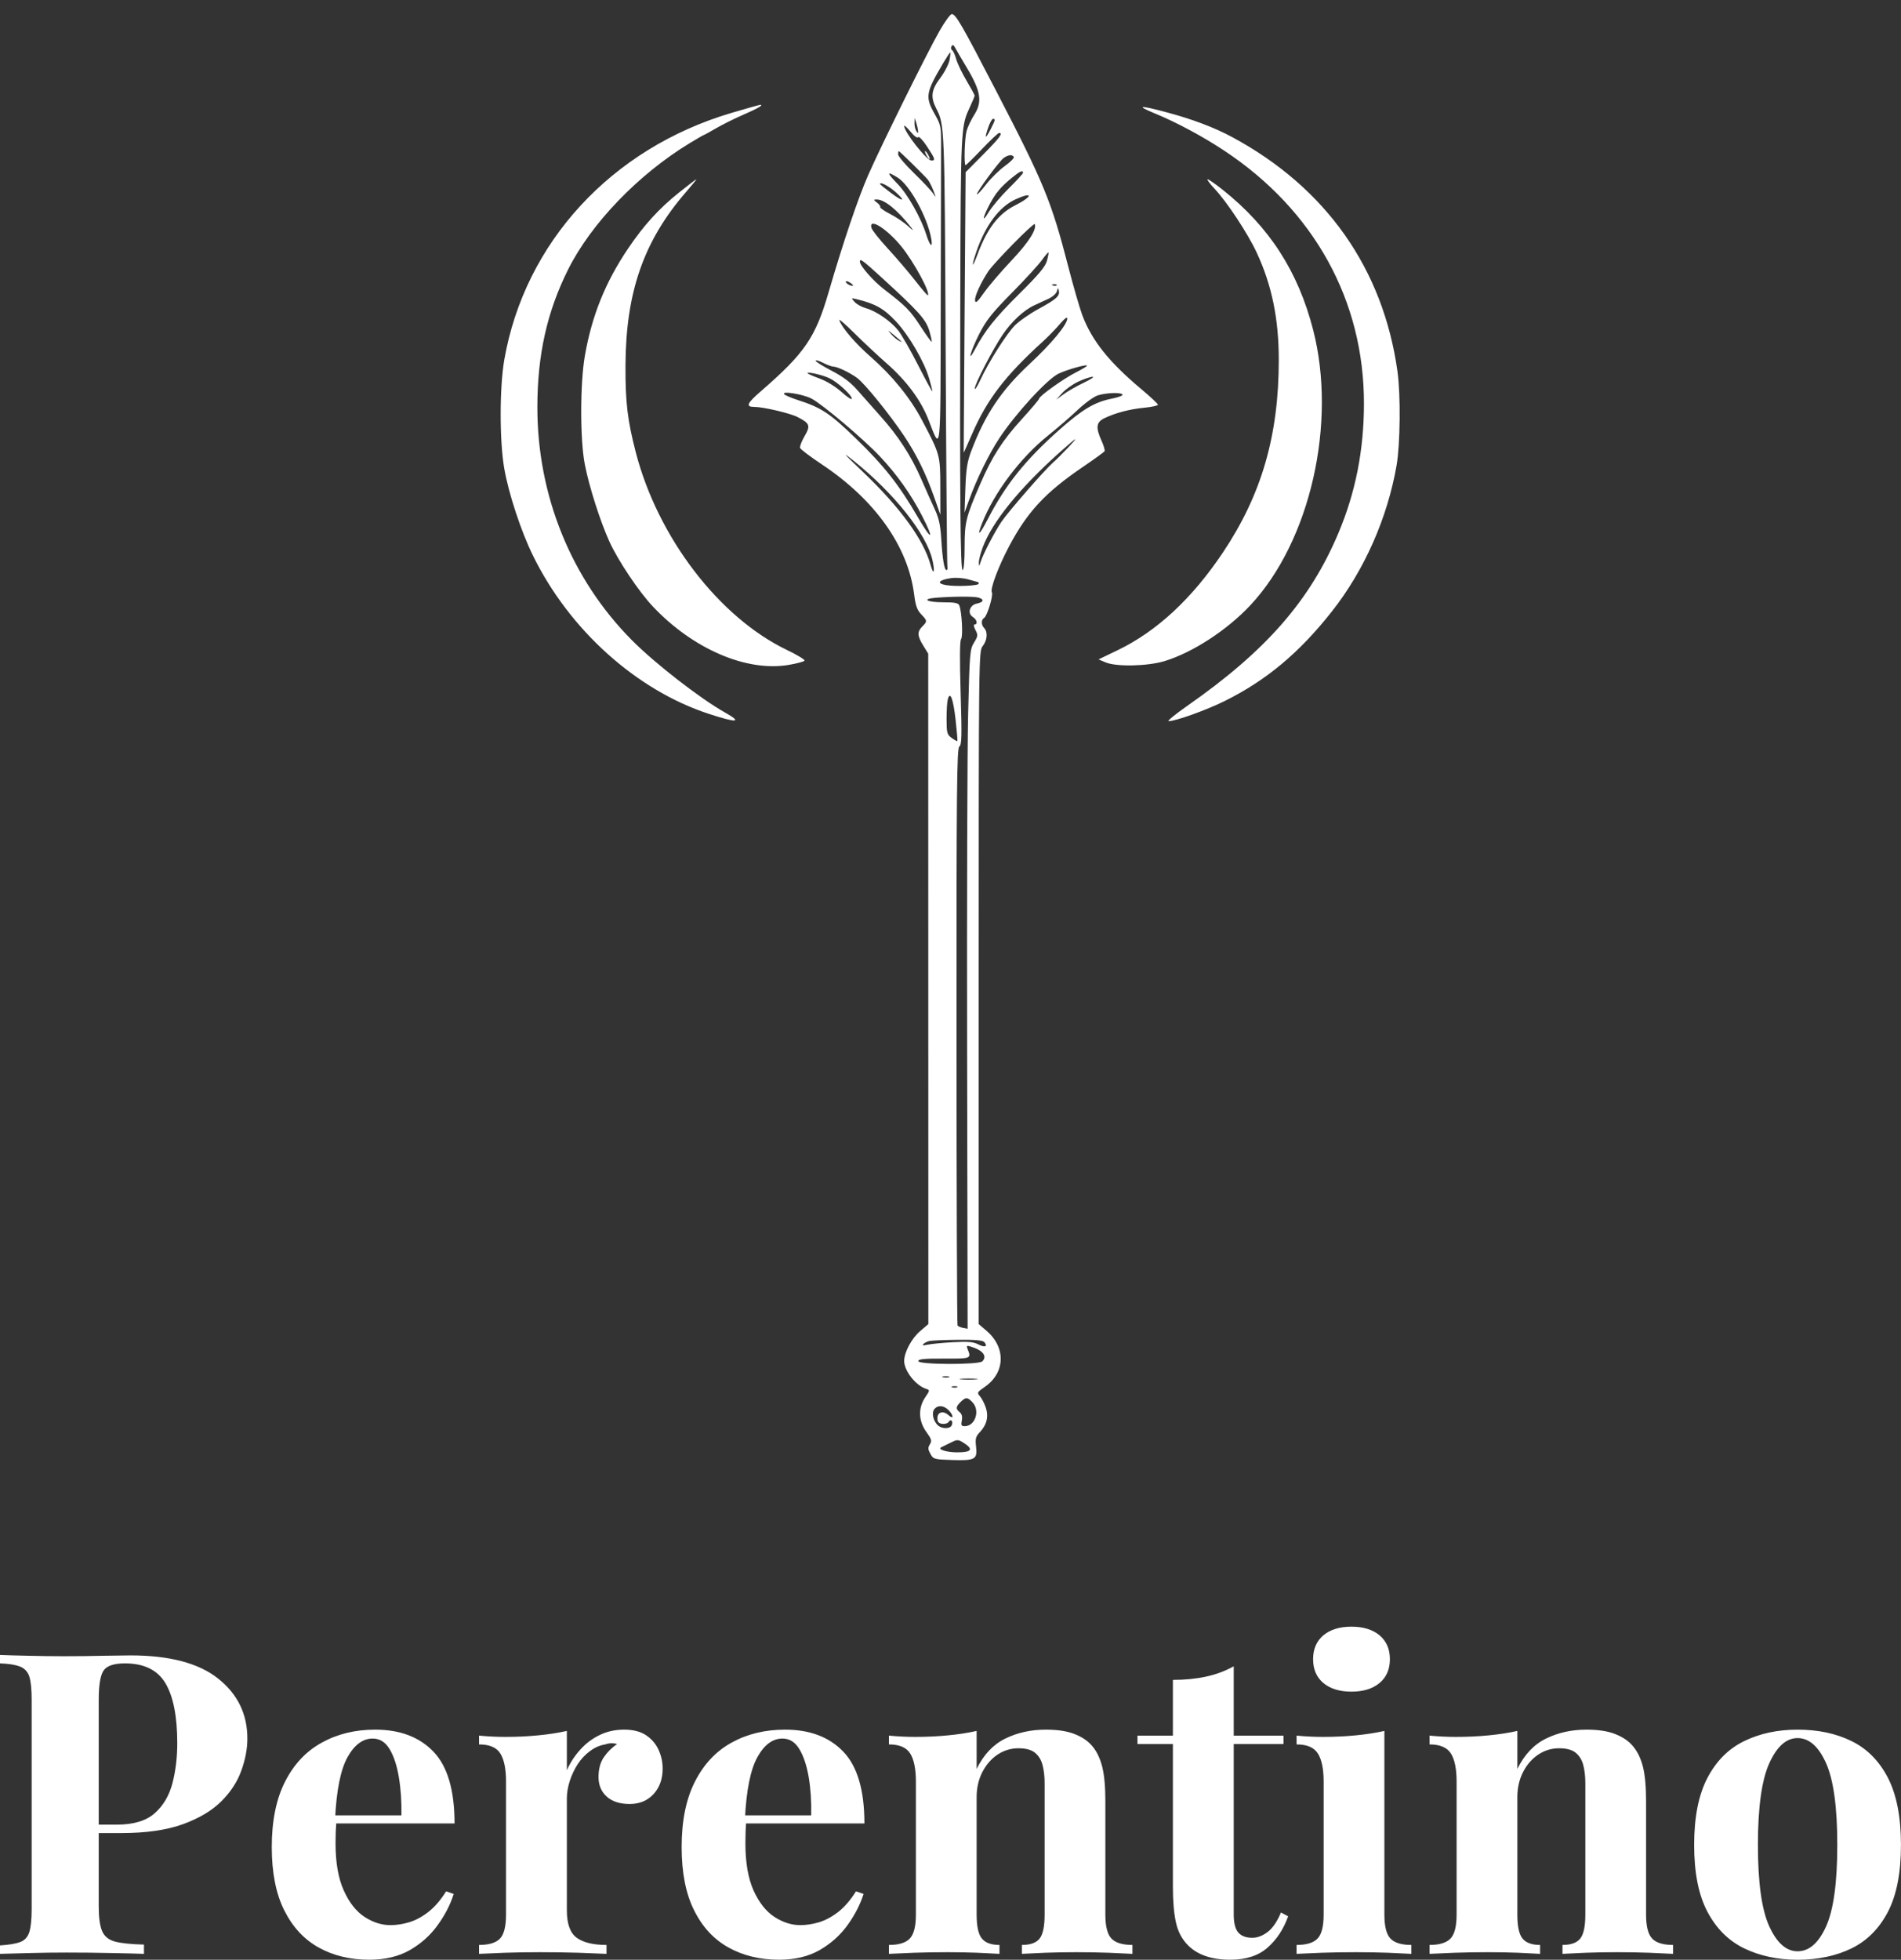 <svg xmlns="http://www.w3.org/2000/svg" width="207" height="213.349" viewBox="0 0 207 213.349" class="editor-view__logo-preview" data-v-719f541d="" data-v-75053935=""><rect x="0" y="0" width="207" height="213.349" fill="#333333" stroke="none"/><svg id="mark" viewBox="0 0 456 730" width="100" height="160.088" x="53.5" y="0" data-v-719f541d="" style="fill: rgb(255, 255, 255);"><rect x="0" y="0" width="100%" height="100%" fill="none" data-v-719f541d=""></rect><g data-v-719f541d="">
	<path xmlns="http://www.w3.org/2000/svg" d="M 222.607 15.250 C 216.448 26.035, 193.543 72.312, 187.095 87 C 182.116 98.343, 174.601 120.588, 167.501 145 C 160.921 167.626, 155.661 175.307, 133.715 194.334 C 126.867 200.272, 126.165 202, 130.601 202 C 135.002 202, 148.292 205.108, 152.017 207.009 C 158.184 210.155, 158.603 211.295, 155.525 216.547 C 154.047 219.070, 153.056 221.704, 153.323 222.400 C 153.591 223.097, 158.433 226.745, 164.085 230.508 C 190.560 248.133, 206.951 271.245, 209.958 295.192 C 210.643 300.646, 211.420 302.829, 213.420 304.917 C 216.522 308.155, 216.550 308.450, 214 311 C 211.382 313.618, 211.483 315.645, 214.474 320.500 L 216.938 324.500 216.969 490.904 L 217 657.308 212.891 660.825 C 208.652 664.454, 205 671.306, 205 675.633 C 205 680.538, 210.764 687.838, 215.932 689.478 C 217.805 690.073, 217.787 690.226, 215.438 693.687 C 211.861 698.958, 212.075 705.424, 216.007 710.852 C 218.608 714.442, 218.845 715.275, 217.759 717.014 C 216.730 718.662, 216.780 719.519, 218.037 721.762 C 219.516 724.402, 219.905 724.510, 228.886 724.789 C 240.266 725.142, 241.432 724.475, 240.686 718.039 C 240.240 714.185, 240.528 713.111, 242.600 710.925 C 246.066 707.266, 247.031 703.131, 245.476 698.607 C 244.769 696.550, 243.464 694.065, 242.575 693.083 C 241.066 691.415, 241.227 691.115, 245.056 688.461 C 255.232 681.409, 255.596 668.946, 245.870 660.621 L 242 657.308 242 490.289 C 242 324.784, 242.018 323.247, 244 320.727 C 246.265 317.847, 246.607 313.785, 244.750 311.821 C 243.154 310.135, 243.147 307.726, 244.734 306.709 C 246.249 305.738, 249.362 295.395, 248.539 294.064 C 247.558 292.476, 251.815 281.117, 257.161 271.057 C 266.191 254.067, 275.107 244.473, 293.512 231.945 C 299.282 228.018, 304.226 224.444, 304.498 224.003 C 304.770 223.563, 304.104 221.244, 303.018 218.851 C 299.990 212.178, 300.337 209.542, 304.505 207.565 C 310.121 204.899, 316.864 203.135, 324.184 202.413 C 327.933 202.044, 331 201.372, 331 200.921 C 331 200.469, 327.288 196.987, 322.750 193.184 C 306.704 179.732, 298.197 169.074, 293.460 156.489 C 292.134 152.966, 288.983 142.078, 286.457 132.292 C 278.099 99.903, 274.444 91, 250.702 45.199 C 233.533 12.076, 230.602 7, 228.647 7 C 227.917 7, 225.199 10.713, 222.607 15.250 M 228.510 22.983 C 228.089 23.666, 228.201 24.511, 228.761 24.862 C 229.320 25.213, 230.254 27.235, 230.837 29.355 C 231.420 31.475, 233.720 36.279, 235.948 40.030 C 238.177 43.781, 240 47.127, 240 47.467 C 240 47.806, 238.704 50.877, 237.119 54.292 C 233.247 62.638, 233.080 66.179, 232.867 144.500 C 232.587 247.196, 232.880 283, 234 283 C 234.608 283, 235 278.552, 235 271.657 C 235 259.233, 235.610 256.765, 242.769 240.244 C 248.681 226.599, 253.807 218.611, 263.410 208.078 C 268.134 202.897, 272 198.322, 272 197.913 C 272 196.634, 284.211 187.922, 290.345 184.826 C 293.566 183.200, 296.023 181.690, 295.805 181.471 C 295.188 180.855, 285.842 183.507, 281.696 185.474 C 276.060 188.149, 260.524 205.054, 252.284 217.479 C 247.216 225.122, 240.964 237.855, 237.299 248 L 234.950 254.500 235.379 242.500 C 235.722 232.899, 236.300 229.198, 238.270 223.987 C 245.163 205.754, 253.199 193.761, 267.322 180.630 C 278.217 170.501, 286.017 161.076, 285.980 158.087 C 285.969 157.126, 284.540 158.194, 282.358 160.798 C 280.376 163.161, 276.447 167.191, 273.627 169.753 C 255.197 186.493, 246.186 198.256, 238.819 215.188 C 236.491 220.540, 234.566 224.825, 234.543 224.710 C 234.519 224.594, 234.725 193.225, 235 155 L 235.500 85.500 244.250 76.676 C 252.446 68.411, 254.227 66, 252.133 66 C 251.656 66, 247.826 69.600, 243.622 74 C 239.418 78.400, 235.759 82, 235.490 82 C 234.597 82, 234.994 68.562, 235.993 64.965 C 236.533 63.021, 238.262 59.402, 239.835 56.922 C 243.870 50.559, 243.065 45.298, 236.326 34 C 233.537 29.325, 230.811 24.655, 230.266 23.622 C 229.539 22.241, 229.074 22.072, 228.510 22.983 M 224.500 31.101 C 215.658 46.050, 215.320 48.053, 220.181 56.668 C 223.186 61.992, 223.361 62.866, 223.322 72.402 C 223.299 77.956, 223.223 113.545, 223.152 151.489 C 223.011 227.590, 223.335 224.531, 217.100 208.470 C 213.262 198.582, 206.188 189.054, 196.168 180.275 C 191.951 176.580, 184.836 169.922, 180.359 165.480 C 175.881 161.037, 172.465 158.100, 172.767 158.951 C 174.104 162.720, 180.743 170.469, 188.302 177.083 C 199.105 186.537, 207.962 197.443, 213.774 208.448 C 222.820 225.575, 222.904 225.878, 222.934 241.500 L 222.961 255.500 219.968 247 C 215.777 235.097, 211.060 225.487, 204.921 216.344 C 197.591 205.428, 185.395 190.385, 181.640 187.630 C 177.972 184.938, 171.799 182, 169.810 182 C 169.047 182, 166.753 181.149, 164.711 180.108 C 162.670 179.067, 161 178.594, 161 179.057 C 161 179.520, 164.607 181.775, 169.016 184.069 C 174.687 187.020, 178.416 189.829, 181.766 193.673 C 184.370 196.662, 189.478 202.421, 193.118 206.471 C 202.041 216.399, 208.466 226.297, 213.498 237.866 C 215.802 243.165, 218.850 249.975, 220.270 253 C 222.196 257.102, 222.990 260.742, 223.394 267.322 C 224.033 277.720, 224.917 283, 226.018 283 C 226.455 283, 226.650 282.213, 226.450 281.250 C 226.251 280.288, 225.861 231.350, 225.584 172.500 C 225.064 61.808, 225.072 62.011, 220.888 53.790 C 217.989 48.093, 218.453 44.641, 222.917 38.707 C 225.072 35.843, 227.147 31.813, 227.528 29.750 C 227.910 27.688, 228.060 26.006, 227.861 26.014 C 227.663 26.022, 226.150 28.311, 224.500 31.101 M 119.113 56.088 C 59.566 73.749, 16.635 120.397, 6.455 178.500 C 4.059 192.174, 4.038 218.883, 6.411 232.500 C 8.606 245.093, 14.692 263.587, 20.632 275.717 C 38.721 312.656, 71.950 342.573, 108 354.375 C 121.984 358.954, 124.955 358.723, 116.094 353.746 C 103.737 346.806, 81.422 329.492, 69.885 317.893 C 39.661 287.506, 22.807 245.970, 22.861 202 C 22.893 176.109, 27.670 154.748, 38.105 133.842 C 49.536 110.940, 72.962 86.588, 98.465 71.094 C 102.172 68.842, 105.359 67, 105.549 67 C 105.738 67, 108.504 65.481, 111.696 63.624 C 114.888 61.767, 120.875 58.792, 125 57.014 C 132.151 53.930, 135.566 51.928, 133.450 52.059 C 132.928 52.091, 126.476 53.904, 119.113 56.088 M 329.807 56.458 C 340.389 60.817, 353.203 67.699, 363.872 74.753 C 408.552 104.296, 433.389 149.285, 433.294 200.500 C 433.251 223.561, 429.110 244.497, 420.608 264.639 C 406.431 298.226, 384.666 323.105, 345.594 350.385 C 339.596 354.573, 335.410 358, 336.293 358 C 339.774 358, 355.002 352.540, 364.089 348.033 C 384.836 337.745, 401.152 324.114, 417.398 303.500 C 433.470 283.106, 444.960 257.164, 449.493 231.038 C 451.325 220.481, 451.566 196.124, 449.954 184.500 C 442.874 133.449, 414.449 93.135, 367.848 68.051 C 358.808 63.185, 347.980 59.112, 334.666 55.570 C 321.520 52.072, 319.884 52.371, 329.807 56.458 M 210.115 61 C 210.069 62.375, 210.467 64.175, 211 65 C 211.862 66.333, 211.960 66.333, 211.885 65 C 211.839 64.175, 211.440 62.375, 211 61 L 210.199 58.500 210.115 61 M 246.655 63.500 C 244.761 69.057, 245.307 69.279, 247.980 64.040 C 250.252 59.585, 250.382 59, 249.094 59 C 248.596 59, 247.498 61.025, 246.655 63.500 M 205.004 62.522 C 205.015 65.544, 216.146 79.667, 218.516 79.667 C 220.657 79.667, 220.420 78.916, 216.298 72.657 C 214.244 69.538, 212.303 67.509, 211.938 68.100 C 211.552 68.725, 209.984 67.591, 208.140 65.354 C 206.413 63.259, 205.002 61.984, 205.004 62.522 M 202 76.650 C 202 77.558, 205.526 81.720, 209.837 85.900 C 214.147 90.080, 218.425 94.625, 219.344 96 C 220.934 98.379, 220.941 98.310, 219.486 94.577 C 218.645 92.419, 217.404 89.981, 216.729 89.158 C 215.101 87.178, 202.695 75, 202.305 75 C 202.137 75, 202 75.743, 202 76.650 M 216 77 C 216.589 78.100, 217.295 79, 217.570 79 C 217.845 79, 217.589 78.100, 217 77 C 216.411 75.900, 215.705 75, 215.430 75 C 215.155 75, 215.411 75.900, 216 77 M 254.464 78.387 C 252.221 79.958, 240.526 95.859, 241.153 96.486 C 241.377 96.710, 243.455 94.445, 245.771 91.452 C 248.087 88.458, 252.237 84.390, 254.992 82.410 C 257.747 80.431, 259.750 78.404, 259.442 77.906 C 258.638 76.605, 256.747 76.788, 254.464 78.387 M 258.485 88.250 C 253.116 92.644, 250.553 95.664, 247.663 101 C 244.045 107.682, 243.389 111.288, 246.845 105.500 C 248.487 102.750, 253.019 97.362, 256.915 93.527 C 260.812 89.692, 264 86.204, 264 85.777 C 264 84.310, 262.449 85.005, 258.485 88.250 M 201.688 91.250 C 206.719 96.408, 213.337 108.099, 215.982 116.500 C 217.773 122.187, 219.324 123.447, 218.445 118.500 C 216.546 107.810, 207.787 91.886, 201.756 88.158 C 196.206 84.728, 196.186 85.608, 201.688 91.250 M 93.272 95.523 C 83.201 103.580, 75.713 111.808, 67.866 123.439 C 56.626 140.099, 49.927 156.711, 46.468 176.500 C 44.052 190.320, 44.023 218.159, 46.412 230.500 C 48.549 241.538, 54.057 258.819, 58.654 268.908 C 62.954 278.342, 73.277 293.751, 80.215 301.089 C 100.231 322.259, 126.768 333.643, 147.746 330.059 C 151.732 329.378, 155.231 328.435, 155.522 327.965 C 155.813 327.494, 151.876 325.106, 146.775 322.657 C 113.030 306.461, 82.666 266.751, 71.720 224.500 C 67.604 208.612, 66.548 199.706, 66.620 181.500 C 66.765 145.027, 75.686 119.480, 96.739 95.250 C 99.725 91.813, 102.001 89, 101.797 89 C 101.592 89, 97.755 91.935, 93.272 95.523 M 359.169 93.750 C 365.418 100.431, 375.627 115.917, 380.060 125.442 C 387.560 141.553, 391 158.292, 391 178.670 C 391 216.143, 382.494 245.499, 363.324 274.188 C 348.030 297.076, 330.399 313.448, 311 322.773 L 301.500 327.340 305 328.821 C 310.354 331.086, 325.884 330.747, 334.314 328.180 C 348.243 323.938, 365.342 312.803, 376.900 300.448 C 406.624 268.673, 419.985 209.983, 408.041 163.660 C 400.563 134.655, 386.278 112.578, 363.050 94.124 C 359.503 91.306, 356.179 89, 355.663 89 C 355.148 89, 356.726 91.138, 359.169 93.750 M 193 91.356 C 193 91.552, 195.475 93.563, 198.500 95.825 C 204.297 100.161, 205.905 100.151, 201.250 95.809 C 197.816 92.606, 193 90.007, 193 91.356 M 260.332 98.936 C 252.265 102.599, 245.375 111.785, 240.868 124.884 C 238.231 132.549, 238.638 133.753, 241.376 126.388 C 246.172 113.486, 251.790 106.144, 260.061 101.969 C 268.928 97.493, 269.158 94.929, 260.332 98.936 M 191.500 100.575 C 192.600 101.406, 193.321 102.404, 193.101 102.793 C 192.882 103.182, 195.108 104.736, 198.049 106.246 C 200.990 107.756, 204.985 110.456, 206.927 112.246 C 209.430 114.553, 209.891 114.772, 208.513 113 C 201.689 104.226, 195.203 98.963, 191.300 99.032 C 189.652 99.061, 189.668 99.191, 191.500 100.575 M 259.193 121 C 253.524 126.775, 247.988 132.850, 246.892 134.500 C 243.020 140.326, 239.886 147.190, 240.191 149.176 C 240.433 150.753, 241.403 149.901, 244.692 145.223 C 246.998 141.944, 253.125 134.782, 258.307 129.307 C 266.785 120.350, 270.968 113.793, 269.830 111.241 C 269.649 110.834, 264.862 115.225, 259.193 121 M 188.731 113.081 C 189.031 114.226, 192.701 118.872, 196.888 123.406 C 201.075 127.939, 207.180 135.085, 210.456 139.285 C 213.732 143.485, 216.563 146.770, 216.748 146.585 C 218.076 145.257, 209.790 129.969, 203.642 122.403 C 196.406 113.499, 187.362 107.845, 188.731 113.081 M 273.269 129.252 C 271.582 131.588, 264.868 138.900, 258.348 145.500 C 248.572 155.397, 245.750 158.960, 242.247 165.828 C 238.009 174.138, 236.095 181.042, 240.125 173.485 C 245.194 163.978, 250.173 157.732, 262.108 145.908 C 271.856 136.251, 275.067 132.418, 275.882 129.464 C 276.467 127.346, 276.809 125.475, 276.641 125.308 C 276.474 125.140, 274.956 126.915, 273.269 129.252 M 183 129.850 C 183 131.947, 189.575 139.444, 195.204 143.764 C 205.874 151.953, 207.975 154.097, 213.221 162.151 C 216.033 166.468, 218.482 169.852, 218.663 169.670 C 218.845 169.489, 218.305 167.021, 217.463 164.187 C 215.802 158.594, 212.173 154.543, 193.779 137.750 C 184.358 129.149, 183 128.154, 183 129.850 M 176 139.885 C 176 140.782, 179.005 142.328, 179.598 141.736 C 179.769 141.564, 179.030 140.875, 177.955 140.204 C 176.880 139.532, 176 139.389, 176 139.885 M 278.813 141.683 C 279.534 141.972, 280.397 141.936, 280.729 141.604 C 281.061 141.272, 280.471 141.036, 279.417 141.079 C 278.252 141.127, 278.015 141.364, 278.813 141.683 M 280.850 144.569 C 280.538 145.707, 278.643 147.395, 276.641 148.319 C 274.638 149.244, 271.472 150.704, 269.605 151.564 C 264.436 153.946, 258.360 159.579, 253.937 166.092 C 249 173.363, 239.984 190.772, 240.046 192.915 C 240.071 193.787, 241.344 191.800, 242.875 188.500 C 246.894 179.836, 255.568 166.114, 259.829 161.680 C 261.848 159.579, 267.167 155.855, 271.649 153.404 C 280.652 148.481, 282.345 146.962, 281.792 144.298 C 281.463 142.711, 281.352 142.743, 280.850 144.569 M 180.436 149.929 C 181.471 151.073, 183.960 152.451, 185.968 152.991 C 191.018 154.351, 198.361 159.406, 202.047 164.060 C 203.745 166.203, 208.254 174.079, 212.067 181.561 C 215.880 189.043, 219 194.759, 219 194.264 C 219 193.768, 218.286 190.919, 217.413 187.932 C 214.924 179.411, 207.409 166.510, 200.849 159.498 C 194.972 153.215, 190.624 150.755, 181.527 148.565 C 178.570 147.854, 178.564 147.861, 180.436 149.929 M 198.496 165.843 C 199.586 167.131, 201.383 168.649, 202.489 169.215 C 204.613 170.303, 204.303 169.967, 199.507 165.985 C 196.620 163.588, 196.584 163.583, 198.496 165.843 M 157 185.255 C 157 185.517, 159.663 186.703, 162.919 187.890 C 166.459 189.181, 170.879 191.884, 173.919 194.617 C 176.713 197.129, 179 198.624, 179 197.938 C 179 196.151, 171.919 189.662, 167.905 187.770 C 164.392 186.115, 157 184.410, 157 185.255 M 291.500 189.428 C 288.750 190.699, 285.150 193.240, 283.500 195.074 L 280.500 198.409 284.221 195.676 C 286.267 194.172, 290.767 191.606, 294.221 189.972 C 297.674 188.338, 299.600 187.027, 298.500 187.058 C 297.400 187.090, 294.250 188.156, 291.500 189.428 M 145.500 195.760 C 146.050 196.307, 148.975 197.551, 152 198.525 C 163.879 202.351, 168.038 205.093, 180.996 217.648 C 195.028 231.243, 202.445 240.657, 211.750 256.683 C 218.848 268.908, 220.177 268.310, 213.732 255.791 C 208.354 245.346, 201.335 235.471, 193.004 226.629 C 184.801 217.923, 164.432 200.714, 158.948 197.856 C 154.646 195.614, 143.626 193.896, 145.500 195.760 M 301.057 196.302 C 299.163 196.906, 294.663 200.182, 291.057 203.581 C 287.450 206.981, 280.921 212.629, 276.547 216.131 C 262.637 227.270, 249.636 244.548, 243.630 259.875 C 240.917 266.801, 242.378 265.724, 246.476 257.778 C 255.288 240.691, 265.082 228.446, 281.893 213.500 C 293.412 203.258, 299.594 199.574, 308.051 197.910 C 311.302 197.271, 313.719 196.354, 313.422 195.874 C 312.692 194.692, 305.302 194.948, 301.057 196.302 M 282 224.744 C 262.131 242.553, 248.717 259.121, 244.033 271.642 C 242.915 274.630, 242.039 278.071, 242.086 279.288 C 242.166 281.358, 242.221 281.339, 242.938 279 C 244.096 275.225, 249.876 264.077, 253.308 259 C 256.677 254.016, 274.663 233.363, 278.840 229.682 C 282.373 226.568, 290.539 217.997, 289.958 218.011 C 289.706 218.017, 286.125 221.047, 282 224.744 M 184.825 234.558 C 203.088 252.003, 214.685 267.975, 218.076 280.351 C 219.652 286.102, 220.419 283.933, 218.977 277.804 C 215.946 264.923, 199.975 244.846, 180 228.807 C 173.757 223.794, 174.565 224.757, 184.825 234.558 M 228.230 287.010 C 222.049 287.922, 220.841 289.628, 225.785 290.464 C 230.695 291.293, 242 290.806, 242 289.765 C 242 289.344, 241.887 288.995, 241.750 288.989 C 241.613 288.983, 239.475 288.394, 237 287.679 C 234.379 286.922, 230.717 286.643, 228.230 287.010 M 220.725 296.736 C 213.394 297.313, 216.171 299, 224.452 299 C 230.221 299, 231.916 299.338, 232.394 300.584 C 233.635 303.819, 234.275 315.964, 233.271 317.227 C 232.601 318.069, 232.521 327.133, 233.033 344 C 233.689 365.584, 233.588 369.674, 232.377 370.630 C 231.148 371.601, 230.952 391.850, 230.986 514.497 C 231.008 593.002, 231.239 657.577, 231.498 657.997 C 231.758 658.417, 232.990 658.956, 234.235 659.194 L 236.500 659.627 236.245 523.064 C 236.104 447.954, 236.333 372.100, 236.754 354.500 C 237.478 324.180, 237.632 322.316, 239.677 319 C 241.645 315.808, 241.708 315.258, 240.386 312.750 C 239.532 311.130, 239.360 310, 239.968 310 C 241.684 310, 241.126 307.560, 239.125 306.310 C 236.228 304.501, 237.450 300.360, 241.096 299.631 C 244.559 298.938, 244.879 297.469, 241.750 296.630 C 239.448 296.013, 229.262 296.065, 220.725 296.736 M 226.648 347.184 C 226.306 348.458, 226.035 352.875, 226.045 357 C 226.061 363.867, 226.277 364.656, 228.600 366.348 C 229.995 367.365, 231.259 368.040, 231.408 367.848 C 231.557 367.657, 231.156 362.878, 230.518 357.229 C 229.333 346.745, 227.818 342.812, 226.648 347.184 M 217.500 665.713 C 216.400 665.978, 215.050 666.657, 214.500 667.222 C 213.818 667.924, 214.453 668.030, 216.500 667.556 C 218.150 667.173, 223.814 666.618, 229.087 666.321 C 236.642 665.895, 239.318 666.113, 241.711 667.350 C 244.989 669.046, 246.668 668.510, 244.869 666.342 C 244.039 665.342, 240.667 665.030, 231.628 665.116 C 224.957 665.180, 218.600 665.448, 217.500 665.713 M 236.460 669.635 C 238.429 674.453, 238.307 674.504, 224.750 674.440 C 214.875 674.393, 212 674.675, 212 675.690 C 212 677.489, 242.007 677.593, 243.800 675.800 C 246.370 673.230, 244.067 670.277, 238.099 668.489 C 236.031 667.869, 235.803 668.028, 236.460 669.635 M 224.269 683.693 C 225.242 683.947, 226.592 683.930, 227.269 683.656 C 227.946 683.382, 227.150 683.175, 225.500 683.195 C 223.850 683.215, 223.296 683.439, 224.269 683.693 M 233.250 684.728 C 235.313 684.944, 238.688 684.944, 240.750 684.728 C 242.813 684.513, 241.125 684.336, 237 684.336 C 232.875 684.336, 231.188 684.513, 233.250 684.728 M 228.750 688.662 C 229.438 688.940, 230.563 688.940, 231.250 688.662 C 231.938 688.385, 231.375 688.158, 230 688.158 C 228.625 688.158, 228.063 688.385, 228.750 688.662 M 233 696 C 230.585 698.415, 230.509 699.348, 232.586 701.072 C 233.652 701.956, 233.988 703.308, 233.611 705.194 C 233.148 707.511, 233.394 708, 235.025 708 C 240.252 708, 242.811 700.321, 238.961 696.189 C 236.445 693.488, 235.540 693.460, 233 696 M 220.011 699.487 C 218.558 701.237, 219.336 705.193, 221.573 707.430 C 223.586 709.443, 227.886 709.459, 228.655 707.457 C 229.422 705.457, 228.138 704.159, 227.083 705.866 C 226.638 706.586, 225.200 707.023, 223.887 706.837 C 222.102 706.585, 221.500 705.873, 221.500 704.014 C 221.500 700.900, 224.400 700.147, 227.074 702.567 C 229.650 704.899, 229.583 702.583, 227 700 C 224.632 697.632, 221.728 697.418, 220.011 699.487 M 228 716.211 C 226.075 717.193, 224.050 718.188, 223.500 718.422 C 221.200 719.401, 225.910 720.970, 231.191 720.985 C 238.763 721.005, 239.671 719.375, 234 715.939 C 231.737 714.568, 231.168 714.594, 228 716.211" stroke="none" fill="inherit" fill-rule="evenodd"></path>
</g></svg><svg id="name" viewBox="0 0 207.184 36.294" width="207" height="36.262" x="0" y="177.088" data-v-719f541d="" style="fill: rgb(255, 255, 255);"><rect x="0" y="0" width="100%" height="100%" fill="none" data-v-719f541d=""></rect><g data-v-719f541d=""><path xmlns="http://www.w3.org/2000/svg" d="M0 4.00L0 3.08Q1.15 3.13 3.10 3.17Q5.06 3.22 6.99 3.22L6.99 3.22Q9.20 3.22 11.27 3.17Q13.34 3.13 14.21 3.13L14.21 3.13Q20.61 3.13 23.78 5.66Q26.96 8.19 26.96 12.19L26.96 12.19Q26.96 13.85 26.31 15.66Q25.67 17.48 24.13 19.02Q22.59 20.56 19.92 21.53Q17.25 22.49 13.20 22.49L13.20 22.49L8.51 22.49L8.51 21.57L12.74 21.57Q15.46 21.57 16.86 20.33Q18.26 19.09 18.79 17.07Q19.32 15.04 19.32 12.70L19.32 12.70Q19.32 8.33 18.03 6.16Q16.74 4.00 13.62 4.00L13.62 4.00Q11.82 4.00 11.29 4.78Q10.76 5.57 10.76 7.96L10.76 7.96L10.76 30.50Q10.76 32.29 11.13 33.17Q11.50 34.04 12.56 34.32Q13.62 34.59 15.69 34.64L15.69 34.64L15.69 35.65Q14.26 35.60 12.01 35.56Q9.75 35.51 7.27 35.51L7.27 35.51Q5.29 35.51 3.40 35.56Q1.52 35.60 0 35.65L0 35.65L0 34.73Q1.47 34.64 2.21 34.36Q2.94 34.09 3.20 33.26Q3.45 32.43 3.45 30.77L3.45 30.77L3.45 7.96Q3.45 6.26 3.20 5.45Q2.94 4.65 2.19 4.35Q1.43 4.05 0 4.00L0 4.00ZM40.89 11.22L40.89 11.22Q44.94 11.22 47.24 13.62Q49.54 16.01 49.54 21.44L49.54 21.44L34.41 21.44L34.32 20.56L43.75 20.56Q43.79 18.31 43.47 16.40Q43.15 14.49 42.46 13.34Q41.77 12.19 40.62 12.19L40.62 12.19Q39.01 12.19 37.88 14.21Q36.75 16.24 36.52 20.93L36.52 20.93L36.66 21.21Q36.62 21.76 36.59 22.36Q36.57 22.95 36.57 23.60L36.57 23.60Q36.57 26.77 37.47 28.75Q38.36 30.73 39.74 31.63Q41.12 32.52 42.55 32.52L42.55 32.52Q43.52 32.52 44.55 32.22Q45.59 31.92 46.64 31.12Q47.70 30.31 48.62 28.84L48.62 28.84L49.45 29.12Q48.90 30.87 47.70 32.52Q46.51 34.18 44.67 35.24Q42.83 36.29 40.25 36.29L40.25 36.29Q37.12 36.29 34.73 34.96Q32.34 33.63 30.98 30.91Q29.62 28.20 29.62 24.01L29.62 24.01Q29.62 19.73 31.07 16.88Q32.52 14.03 35.08 12.63Q37.63 11.22 40.89 11.22ZM68.03 11.22L68.03 11.22Q69.51 11.22 70.43 11.84Q71.35 12.47 71.78 13.43Q72.22 14.40 72.22 15.46L72.22 15.46Q72.22 17.16 71.23 18.24Q70.24 19.32 68.63 19.32L68.63 19.32Q67.02 19.32 66.13 18.52Q65.23 17.71 65.23 16.38L65.23 16.38Q65.23 15.09 65.80 14.24Q66.38 13.39 67.25 12.79L67.25 12.79Q66.61 12.60 65.96 12.83L65.96 12.83Q65.09 12.97 64.31 13.55Q63.53 14.12 62.97 14.97Q62.42 15.82 62.10 16.81Q61.78 17.80 61.78 18.72L61.78 18.72L61.78 30.91Q61.78 33.12 62.86 33.90Q63.94 34.68 66.10 34.68L66.10 34.68L66.10 35.65Q65.04 35.60 63.02 35.53Q61.00 35.47 58.79 35.47L58.79 35.47Q56.95 35.47 55.06 35.53Q53.18 35.60 52.21 35.65L52.21 35.65L52.21 34.68Q53.82 34.68 54.49 33.99Q55.15 33.30 55.15 31.37L55.15 31.37L55.15 16.88Q55.15 14.81 54.53 13.82Q53.91 12.83 52.21 12.83L52.21 12.83L52.21 11.87Q53.68 12.01 55.06 12.01L55.06 12.01Q56.99 12.01 58.67 11.84Q60.35 11.68 61.78 11.36L61.78 11.36L61.78 15.64Q62.33 14.40 63.25 13.39Q64.17 12.37 65.37 11.80Q66.56 11.22 68.03 11.22ZM85.56 11.22L85.56 11.22Q89.61 11.22 91.91 13.62Q94.21 16.01 94.21 21.44L94.21 21.44L79.07 21.44L78.98 20.56L88.41 20.56Q88.46 18.31 88.14 16.40Q87.81 14.49 87.12 13.34Q86.43 12.19 85.28 12.19L85.28 12.19Q83.67 12.19 82.55 14.21Q81.42 16.24 81.19 20.93L81.19 20.93L81.33 21.21Q81.28 21.76 81.26 22.36Q81.24 22.95 81.24 23.60L81.24 23.60Q81.24 26.77 82.13 28.75Q83.03 30.73 84.41 31.63Q85.79 32.52 87.22 32.52L87.22 32.52Q88.18 32.52 89.22 32.22Q90.25 31.92 91.31 31.12Q92.37 30.31 93.29 28.84L93.29 28.84L94.12 29.12Q93.56 30.87 92.37 32.52Q91.17 34.18 89.33 35.24Q87.49 36.29 84.92 36.29L84.92 36.29Q81.79 36.29 79.40 34.96Q77.00 33.63 75.65 30.91Q74.29 28.20 74.29 24.01L74.29 24.01Q74.29 19.73 75.74 16.88Q77.19 14.03 79.74 12.63Q82.29 11.22 85.56 11.22ZM113.99 11.22L113.99 11.22Q115.92 11.22 117.14 11.71Q118.36 12.19 119.05 13.02L119.05 13.02Q119.78 13.89 120.13 15.27Q120.47 16.65 120.47 19.00L120.47 19.00L120.47 31.37Q120.47 33.30 121.14 33.99Q121.81 34.68 123.42 34.68L123.42 34.68L123.42 35.65Q122.54 35.60 120.80 35.53Q119.05 35.47 117.35 35.47L117.35 35.47Q115.60 35.47 113.92 35.53Q112.24 35.60 111.37 35.65L111.37 35.65L111.37 34.68Q112.75 34.68 113.30 33.99Q113.85 33.30 113.85 31.37L113.85 31.37L113.85 17.07Q113.85 15.92 113.62 15.06Q113.39 14.21 112.79 13.73Q112.19 13.25 111.00 13.25L111.00 13.25Q109.76 13.25 108.72 13.94Q107.69 14.63 107.06 15.85Q106.44 17.07 106.44 18.58L106.44 18.58L106.44 31.37Q106.44 33.30 107.02 33.99Q107.59 34.68 108.93 34.68L108.93 34.68L108.93 35.65Q108.10 35.60 106.51 35.53Q104.93 35.47 103.22 35.47L103.22 35.47Q101.48 35.47 99.64 35.53Q97.80 35.60 96.88 35.65L96.88 35.65L96.88 34.68Q98.49 34.68 99.15 33.99Q99.82 33.30 99.82 31.37L99.82 31.37L99.82 16.88Q99.82 14.81 99.20 13.82Q98.58 12.83 96.88 12.83L96.88 12.83L96.88 11.87Q98.35 12.01 99.73 12.01L99.73 12.01Q101.66 12.01 103.34 11.84Q105.02 11.68 106.44 11.36L106.44 11.36L106.44 15.50Q107.59 13.16 109.57 12.19Q111.55 11.22 113.99 11.22ZM134.46 4.32L134.46 4.32L134.46 11.87L139.89 11.87L139.89 12.79L134.46 12.79L134.46 31.37Q134.46 32.75 134.96 33.33Q135.47 33.90 136.48 33.90L136.48 33.90Q137.31 33.90 138.14 33.28Q138.97 32.66 139.61 31.14L139.61 31.14L140.39 31.56Q139.66 33.63 138.16 34.96Q136.67 36.29 134.09 36.29L134.09 36.29Q132.57 36.29 131.42 35.90Q130.27 35.51 129.49 34.73L129.49 34.73Q128.48 33.72 128.16 32.22Q127.83 30.73 127.83 28.34L127.83 28.34L127.83 12.79L123.97 12.79L123.97 11.87L127.83 11.87L127.83 5.80Q129.77 5.80 131.40 5.45Q133.03 5.11 134.46 4.32ZM147.29 0L147.29 0Q149.22 0 150.35 0.94Q151.48 1.89 151.48 3.54L151.48 3.54Q151.48 5.20 150.35 6.14Q149.22 7.08 147.29 7.08L147.29 7.08Q145.36 7.08 144.23 6.14Q143.11 5.20 143.11 3.54L143.11 3.54Q143.11 1.89 144.23 0.94Q145.36 0 147.29 0ZM150.88 11.36L150.88 11.36L150.88 31.37Q150.88 33.30 151.55 33.99Q152.21 34.68 153.82 34.68L153.82 34.68L153.82 35.65Q153.00 35.60 151.25 35.53Q149.50 35.47 147.71 35.47L147.71 35.47Q145.91 35.47 144.07 35.53Q142.23 35.60 141.31 35.65L141.31 35.65L141.31 34.68Q142.92 34.68 143.59 33.99Q144.26 33.30 144.26 31.37L144.26 31.37L144.26 16.88Q144.26 14.81 143.63 13.82Q143.01 12.83 141.31 12.83L141.31 12.83L141.31 11.87Q142.78 12.01 144.16 12.01L144.16 12.01Q146.10 12.01 147.78 11.84Q149.45 11.68 150.88 11.36ZM172.91 11.22L172.91 11.22Q174.85 11.22 176.06 11.71Q177.28 12.19 177.97 13.02L177.97 13.02Q178.71 13.89 179.06 15.27Q179.40 16.65 179.40 19.00L179.40 19.00L179.40 31.37Q179.40 33.30 180.07 33.99Q180.73 34.68 182.34 34.68L182.34 34.68L182.34 35.65Q181.47 35.60 179.72 35.53Q177.97 35.47 176.27 35.47L176.27 35.47Q174.52 35.47 172.84 35.53Q171.17 35.60 170.29 35.65L170.29 35.65L170.29 34.68Q171.67 34.68 172.22 33.99Q172.78 33.30 172.78 31.37L172.78 31.37L172.78 17.07Q172.78 15.92 172.55 15.06Q172.32 14.21 171.72 13.73Q171.12 13.25 169.92 13.25L169.92 13.25Q168.68 13.25 167.65 13.94Q166.61 14.63 165.99 15.85Q165.37 17.07 165.37 18.58L165.37 18.58L165.37 31.37Q165.37 33.30 165.94 33.99Q166.52 34.68 167.85 34.68L167.85 34.68L167.85 35.65Q167.03 35.60 165.44 35.53Q163.85 35.47 162.15 35.47L162.15 35.47Q160.40 35.47 158.56 35.53Q156.72 35.60 155.80 35.65L155.80 35.65L155.80 34.68Q157.41 34.68 158.08 33.99Q158.75 33.30 158.75 31.37L158.75 31.37L158.75 16.88Q158.75 14.81 158.13 13.82Q157.50 12.83 155.80 12.83L155.80 12.83L155.80 11.87Q157.27 12.01 158.65 12.01L158.65 12.01Q160.59 12.01 162.27 11.84Q163.94 11.68 165.37 11.36L165.37 11.36L165.37 15.50Q166.52 13.16 168.50 12.19Q170.48 11.22 172.91 11.22ZM195.91 11.22L195.91 11.22Q199.27 11.22 201.80 12.47Q204.33 13.71 205.76 16.47Q207.18 19.23 207.18 23.78L207.18 23.78Q207.18 28.34 205.76 31.07Q204.33 33.81 201.80 35.05Q199.27 36.29 195.91 36.29L195.91 36.29Q192.65 36.29 190.09 35.05Q187.54 33.81 186.09 31.07Q184.64 28.34 184.64 23.78L184.64 23.78Q184.64 19.23 186.09 16.47Q187.54 13.71 190.09 12.47Q192.65 11.22 195.91 11.22ZM195.91 12.14L195.91 12.14Q194.07 12.14 192.83 14.88Q191.59 17.62 191.59 23.78L191.59 23.78Q191.59 29.95 192.83 32.66Q194.07 35.37 195.91 35.37L195.91 35.37Q197.80 35.37 199.02 32.66Q200.24 29.95 200.24 23.78L200.24 23.78Q200.24 17.62 199.02 14.88Q197.80 12.14 195.91 12.14Z"></path></g></svg><!----></svg>
